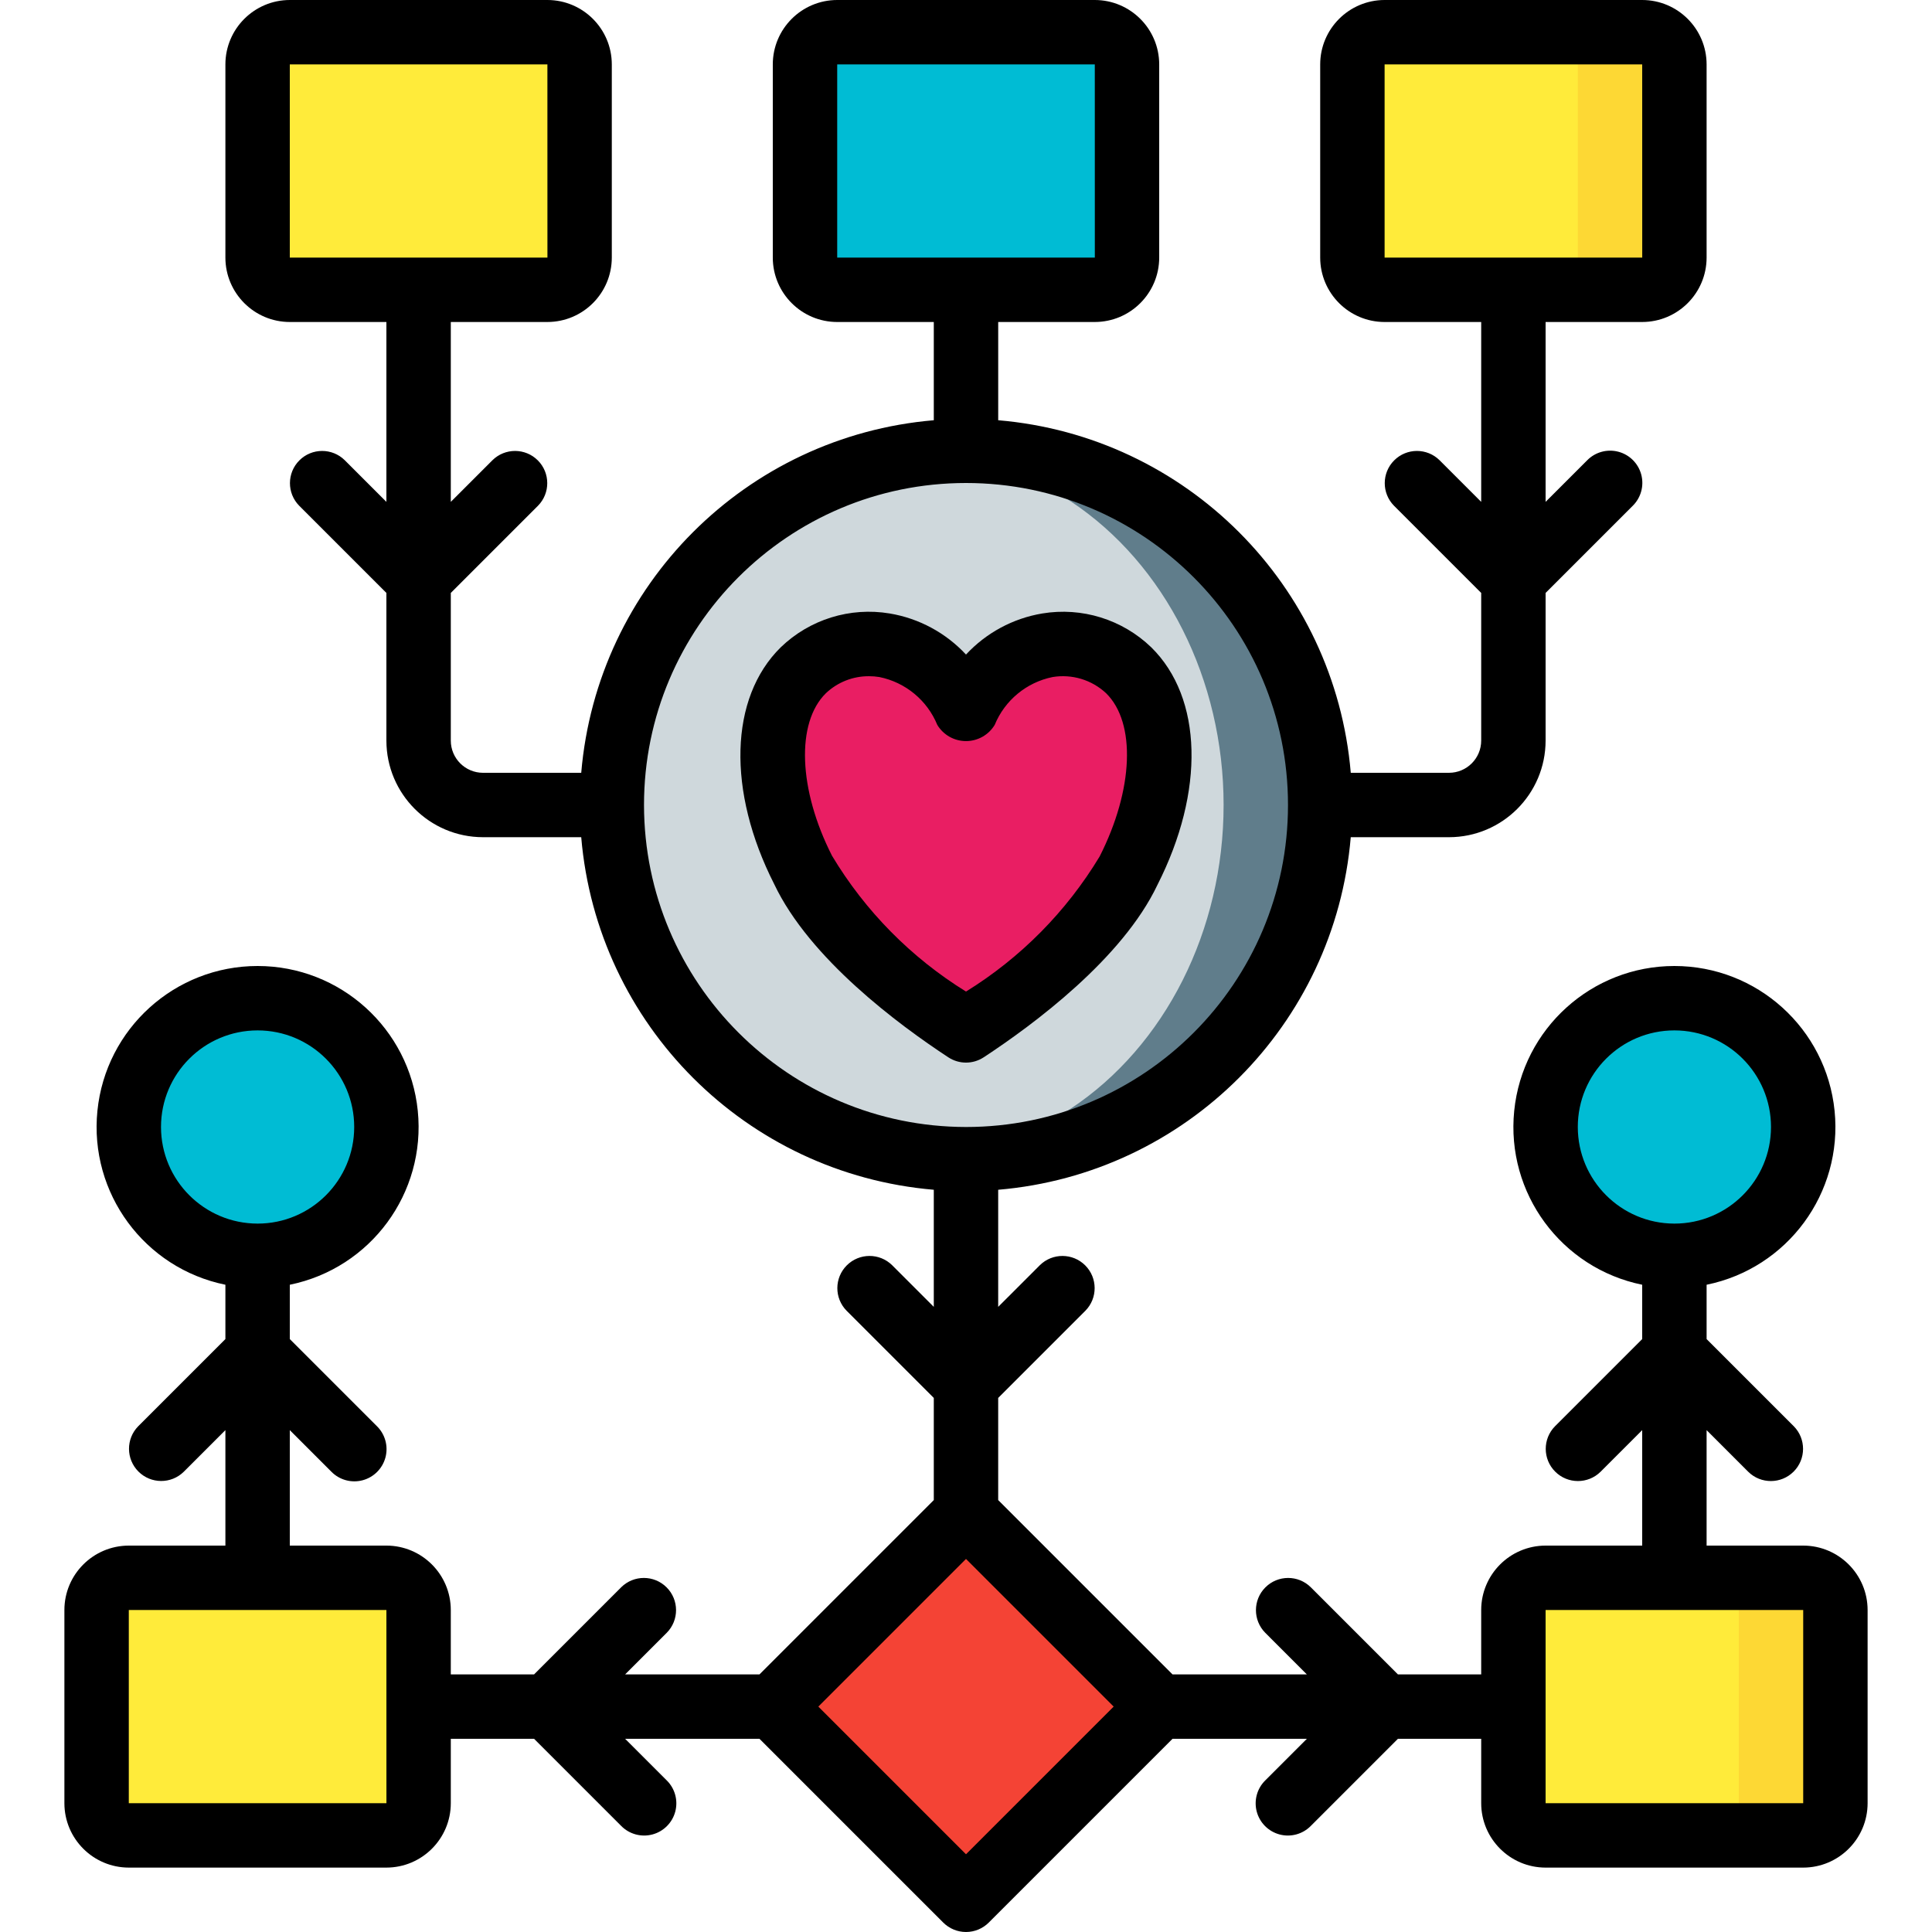 <?xml version="1.0" encoding="iso-8859-1"?>
<!-- Generator: Adobe Illustrator 19.0.0, SVG Export Plug-In . SVG Version: 6.00 Build 0)  -->
<svg version="1.1" id="Capa_1" xmlns="http://www.w3.org/2000/svg" xmlns:xlink="http://www.w3.org/1999/xlink" x="0px" y="0px"
	 viewBox="0 0 512 512" style="enable-background:new 0 0 512 512;" xml:space="preserve">
<g>
	<g transform="translate(1 1)">
		<g>
			<path style="fill:#607D8B;" d="M348.867,212.333c0.014,24.899-9.871,48.783-27.477,66.389
				c-17.607,17.607-41.49,27.491-66.389,27.477c-4.285,0.033-8.566-0.281-12.8-0.939c-46.449-6.363-81.066-46.045-81.066-92.928
				s34.617-86.565,81.066-92.928c4.234-0.658,8.515-0.972,12.8-0.939c24.899-0.014,48.783,9.871,66.389,27.477
				S348.881,187.434,348.867,212.333z"/>
			<ellipse style="fill:#CFD8DC;" cx="242.2" cy="212.333" rx="81.067" ry="92.928"/>
		</g>
		<path style="fill:#E91E63;" d="M255,187.236c10.779-21.208,32.337-21.208,43.116-10.604c10.779,10.604,10.779,31.812,0,53.02
			c-7.546,15.906-26.948,31.811-43.116,42.415c-16.168-10.604-35.57-26.51-43.116-42.415c-10.779-21.208-10.779-42.416,0-53.02
			S244.221,166.028,255,187.236z"/>
		<g>
			<path style="fill:#FFEB3A;" d="M75.8,7.533h68.267c4.713,0,8.533,3.821,8.533,8.533v51.2c0,4.713-3.821,8.533-8.533,8.533H75.8
				c-4.713,0-8.533-3.821-8.533-8.533v-51.2C67.267,11.354,71.087,7.533,75.8,7.533z"/>
			<path style="fill:#00BCD4;" d="M220.867,7.533h68.267c4.713,0,8.533,3.821,8.533,8.533v51.2c0,4.713-3.821,8.533-8.533,8.533
				h-68.267c-4.713,0-8.533-3.821-8.533-8.533v-51.2C212.333,11.354,216.154,7.533,220.867,7.533z"/>
			<path style="fill:#FDD834;" d="M365.933,7.533H434.2c4.713,0,8.533,3.821,8.533,8.533v51.2c0,4.713-3.82,8.533-8.533,8.533
				h-68.267c-4.713,0-8.533-3.821-8.533-8.533v-51.2C357.4,11.354,361.22,7.533,365.933,7.533z"/>
			
				<rect x="218.797" y="415.045" transform="matrix(-0.707 0.707 -0.707 -0.707 754.392 590.016)" style="fill:#F44335;" width="72.406" height="72.406"/>
			<path style="fill:#FFEB3A;" d="M33.133,417.133H101.4c4.713,0,8.533,3.82,8.533,8.533v51.2c0,4.713-3.821,8.533-8.533,8.533
				H33.133c-4.713,0-8.533-3.82-8.533-8.533v-51.2C24.6,420.954,28.42,417.133,33.133,417.133z"/>
			<path style="fill:#FDD834;" d="M408.6,417.133h68.267c4.713,0,8.533,3.82,8.533,8.533v51.2c0,4.713-3.821,8.533-8.533,8.533
				H408.6c-4.713,0-8.533-3.82-8.533-8.533v-51.2C400.067,420.954,403.887,417.133,408.6,417.133z"/>
			<g>
				<path style="fill:#FFEB3A;" d="M365.933,7.533H408.6c4.713,0,8.533,3.821,8.533,8.533v51.2c0,4.713-3.821,8.533-8.533,8.533
					h-42.667c-4.713,0-8.533-3.821-8.533-8.533v-51.2C357.4,11.354,361.22,7.533,365.933,7.533z"/>
				<path style="fill:#FFEB3A;" d="M408.6,417.133h42.667c4.713,0,8.533,3.82,8.533,8.533v51.2c0,4.713-3.82,8.533-8.533,8.533
					H408.6c-4.713,0-8.533-3.82-8.533-8.533v-51.2C400.067,420.954,403.887,417.133,408.6,417.133z"/>
			</g>
			<g>
				<circle style="fill:#00BCD4;" cx="67.267" cy="297.667" r="34.133"/>
				<circle style="fill:#00BCD4;" cx="442.733" cy="297.667" r="34.133"/>
			</g>
		</g>
	</g>
	<g>
		<path d="M34.133,494.933H102.4c9.421-0.011,17.056-7.645,17.067-17.067V460.8h22.067l23.1,23.1
			c2.151,2.178,5.304,3.037,8.262,2.251c2.958-0.786,5.269-3.097,6.055-6.055s-0.073-6.111-2.251-8.262L165.667,460.8h35.6
			l48.7,48.7c1.6,1.601,3.77,2.5,6.033,2.5c2.263,0,4.433-0.899,6.033-2.5l48.7-48.7h35.6L335.3,471.834
			c-2.178,2.151-3.037,5.304-2.251,8.262s3.097,5.269,6.055,6.055c2.958,0.786,6.111-0.073,8.262-2.251l23.1-23.1h22.067v17.067
			c0.011,9.421,7.645,17.056,17.067,17.067h68.267c9.421-0.011,17.056-7.645,17.067-17.067v-51.2
			c-0.011-9.421-7.645-17.056-17.067-17.067h-25.6V379l11.034,11.034c3.338,3.296,8.711,3.279,12.029-0.038
			s3.334-8.691,0.038-12.029l-23.1-23.1v-14.396c21.461-4.381,36.119-24.3,33.917-46.093C483.982,272.585,465.637,256,443.733,256
			c-21.904,0-40.249,16.586-42.451,38.378c-2.201,21.793,12.456,41.712,33.917,46.093v14.396l-23.1,23.1
			c-3.296,3.338-3.28,8.711,0.038,12.029c3.317,3.317,8.69,3.334,12.029,0.038L435.2,379v30.6h-25.6
			c-9.421,0.011-17.056,7.645-17.067,17.067v17.067h-22.067l-23.1-23.1c-3.338-3.296-8.711-3.28-12.029,0.038
			c-3.317,3.317-3.334,8.69-0.038,12.029l11.033,11.034h-35.6l-46.2-46.2v-27.067l23.1-23.1c3.296-3.338,3.28-8.711-0.038-12.029
			c-3.317-3.317-8.69-3.334-12.029-0.038l-11.034,11.033v-31.032c49.75-4.219,89.215-43.684,93.434-93.434H384
			c14.132-0.015,25.585-11.468,25.6-25.6v-39.133l23.1-23.1c2.178-2.151,3.037-5.304,2.251-8.262
			c-0.786-2.958-3.097-5.269-6.055-6.055c-2.958-0.786-6.111,0.073-8.262,2.251L409.6,133V85.333h25.6
			c9.421-0.011,17.056-7.645,17.067-17.067v-51.2C452.256,7.645,444.621,0.011,435.2,0h-68.267
			c-9.421,0.011-17.056,7.645-17.067,17.067v51.2c0.011,9.421,7.645,17.056,17.067,17.067h25.6V133L381.5,121.966
			c-3.338-3.296-8.711-3.279-12.029,0.038c-3.317,3.317-3.334,8.691-0.038,12.029l23.1,23.1v39.133
			c-0.005,4.711-3.822,8.529-8.533,8.533h-26.032c-4.219-49.75-43.684-89.215-93.434-93.434V85.333h25.6
			c9.421-0.011,17.056-7.645,17.067-17.067v-51.2C307.189,7.645,299.554,0.011,290.133,0h-68.267
			c-9.421,0.011-17.056,7.645-17.067,17.067v51.2c0.011,9.421,7.645,17.056,17.067,17.067h25.6v26.032
			c-49.75,4.219-89.215,43.684-93.434,93.434H128c-4.711-0.005-8.529-3.822-8.533-8.533v-39.133l23.1-23.1
			c3.296-3.338,3.28-8.711-0.038-12.029s-8.69-3.334-12.029-0.038L119.467,133V85.333h25.6c9.421-0.011,17.056-7.645,17.067-17.067
			v-51.2C162.122,7.645,154.488,0.011,145.067,0H76.8c-9.421,0.011-17.056,7.645-17.067,17.067v51.2
			c0.011,9.421,7.645,17.056,17.067,17.067h25.6V133l-11.034-11.034c-3.338-3.296-8.711-3.279-12.029,0.038
			c-3.317,3.317-3.334,8.691-0.038,12.029l23.1,23.1v39.133c0.015,14.132,11.468,25.585,25.6,25.6h26.032
			c4.219,49.75,43.684,89.215,93.434,93.434v31.032L236.433,335.3c-3.338-3.296-8.711-3.279-12.029,0.038
			c-3.317,3.317-3.334,8.691-0.038,12.029l23.1,23.1v27.067l-46.2,46.2h-35.6L176.7,432.7c3.296-3.338,3.279-8.711-0.038-12.029
			c-3.317-3.317-8.691-3.334-12.029-0.038l-23.1,23.1h-22.067v-17.067c-0.011-9.421-7.645-17.056-17.067-17.067H76.8V379
			l11.034,11.034c2.151,2.178,5.304,3.037,8.262,2.251c2.958-0.786,5.269-3.097,6.055-6.055s-0.073-6.111-2.251-8.262l-23.1-23.1
			v-14.396c21.461-4.381,36.119-24.3,33.917-46.093C108.516,272.585,90.17,256,68.267,256s-40.249,16.586-42.451,38.378
			c-2.202,21.793,12.456,41.712,33.917,46.093v14.396l-23.1,23.1c-3.281,3.341-3.256,8.701,0.054,12.012
			c3.311,3.311,8.671,3.335,12.012,0.054L59.733,379v30.6h-25.6c-9.421,0.011-17.056,7.645-17.067,17.067v51.2
			C17.077,487.288,24.712,494.923,34.133,494.933z M418.133,298.667c0-14.138,11.462-25.6,25.6-25.6c14.138,0,25.6,11.462,25.6,25.6
			c0,14.138-11.462,25.6-25.6,25.6C429.601,324.251,418.149,312.799,418.133,298.667z M409.6,426.667h68.267v51.2H409.6V426.667z
			 M366.933,17.067H435.2l0.009,51.2h-68.275V17.067z M221.867,17.067h68.267l0.009,51.2h-68.275V17.067z M76.8,17.067h68.267
			l0.009,51.2H76.8V17.067z M170.667,213.333C170.667,166.205,208.872,128,256,128s85.333,38.205,85.333,85.333
			S303.128,298.667,256,298.667C208.894,298.613,170.72,260.439,170.667,213.333z M256,413.133l39.133,39.133L256,491.4
			l-39.133-39.133L256,413.133z M42.667,298.667c0-14.138,11.462-25.6,25.6-25.6s25.6,11.462,25.6,25.6
			c0,14.138-11.462,25.6-25.6,25.6C54.134,324.251,42.682,312.799,42.667,298.667z M34.133,426.667H102.4l0.004,25.579l-0.004,0.021
			l0.004,0.021l0.004,25.579H34.133V426.667z"/>
		<path d="M260.683,280.2c13.208-8.663,36.775-26.15,46.042-45.683c12.625-24.854,11.992-49.571-1.625-62.967
			c-7.671-7.395-18.39-10.722-28.9-8.971c-7.751,1.298-14.854,5.127-20.2,10.888c-5.349-5.761-12.455-9.589-20.208-10.888
			c-10.508-1.759-21.228,1.569-28.892,8.971c-13.617,13.396-14.25,38.112-1.725,62.758c9.367,19.742,32.933,37.229,46.142,45.892
			C254.16,282.067,257.84,282.067,260.683,280.2z M220.491,226.783c-8.908-17.529-9.575-35.242-1.625-43.067
			c3.091-2.931,7.199-4.548,11.458-4.513c0.913-0.001,1.824,0.073,2.725,0.221c6.909,1.403,12.663,6.158,15.342,12.679
			c1.609,2.665,4.495,4.294,7.608,4.294c3.113,0,5.999-1.629,7.608-4.294c2.677-6.522,8.432-11.279,15.342-12.679
			c5.138-0.849,10.378,0.736,14.183,4.292c7.95,7.825,7.283,25.537-1.725,43.275c-8.793,14.571-20.931,26.838-35.408,35.784
			C241.46,253.785,229.284,241.444,220.491,226.783L220.491,226.783z"/>
	</g>
</g>
<g>
</g>
<g>
</g>
<g>
</g>
<g>
</g>
<g>
</g>
<g>
</g>
<g>
</g>
<g>
</g>
<g>
</g>
<g>
</g>
<g>
</g>
<g>
</g>
<g>
</g>
<g>
</g>
<g>
</g>
</svg>

